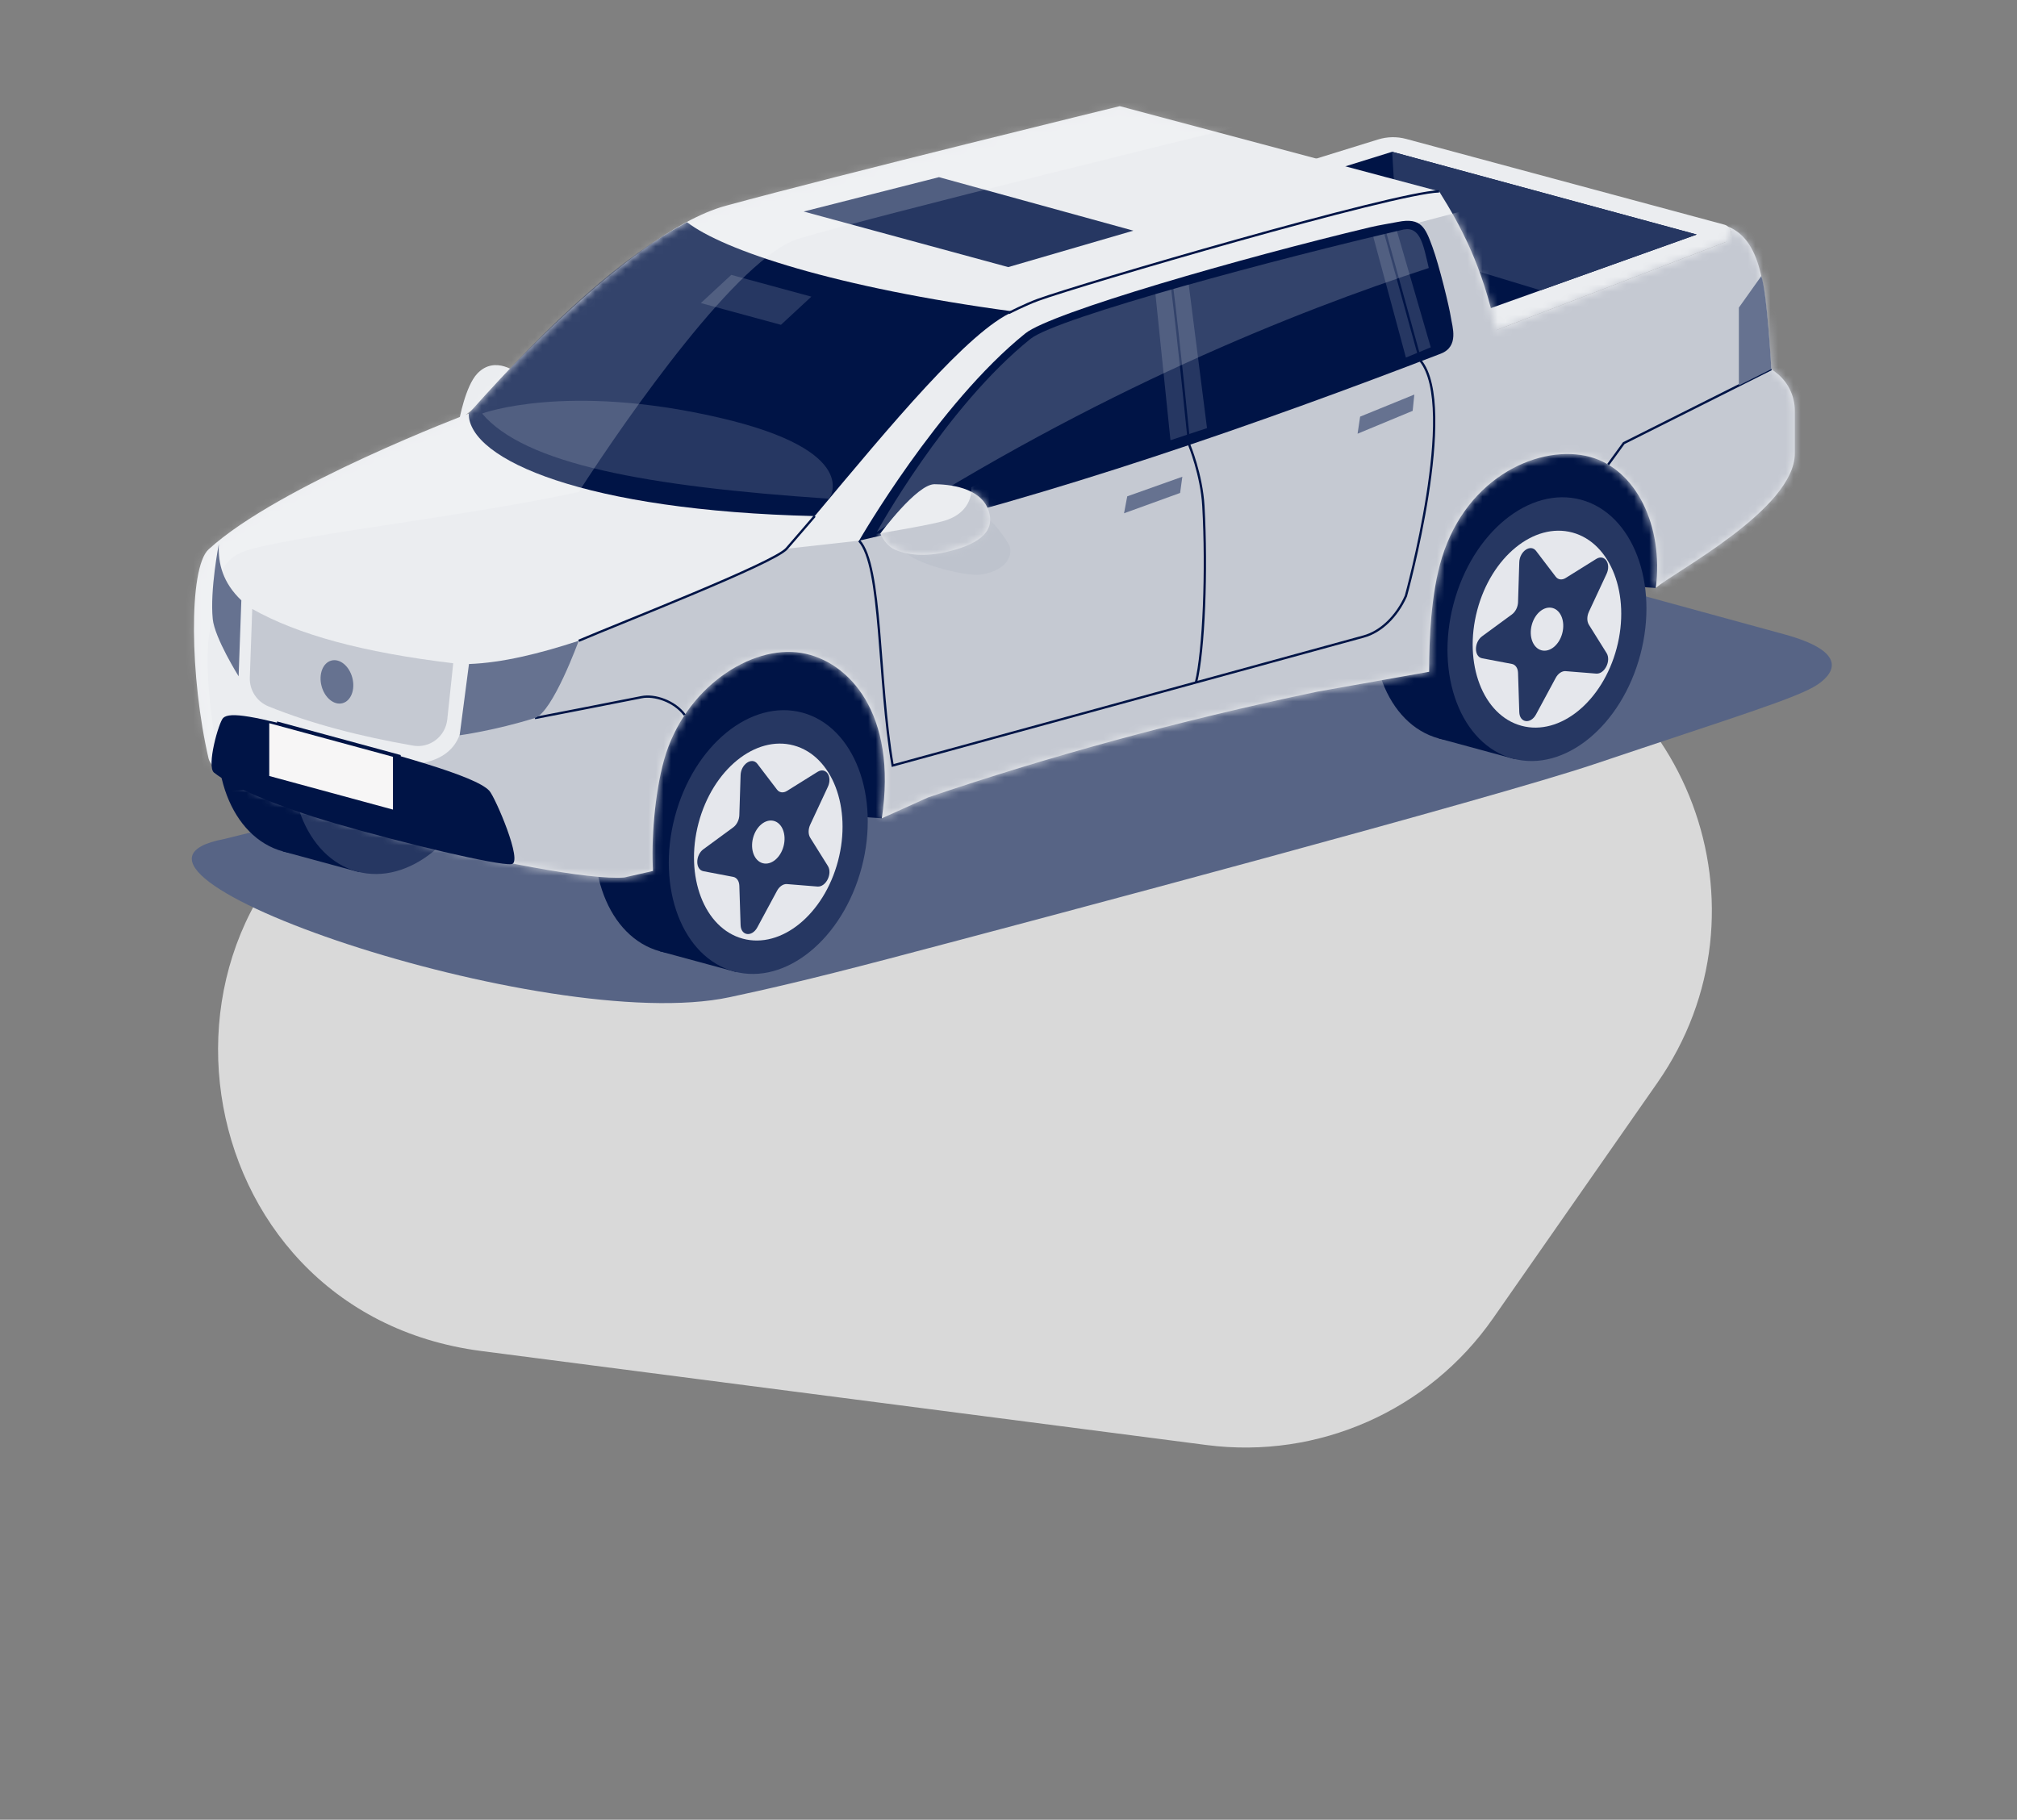 <svg width="266" height="240" viewBox="0 0 266 240" fill="none" xmlns="http://www.w3.org/2000/svg">
<rect x="0" y="0" width="266" height="240" fill="#808080" stroke="none"/>
<path d="M121.713 71.596C129.829 67.997 138.915 67.213 147.527 69.371L195.6 81.415C222.64 88.189 234.523 119.941 218.575 142.804L196.895 173.883C188.404 186.055 173.846 192.493 159.128 190.585L63.469 178.184C23.554 173.009 15.655 118.636 52.448 102.317L121.713 71.596Z" fill="#D9D9D9"/>
<path d="M68.308 49.271L60.568 55.398C60.568 55.398 61.367 50.935 62.944 49.271C65.324 46.758 68.308 49.271 68.308 49.271Z" fill="#EBEDF0"/>
<path d="M227.534 31.943L197.307 43.55L148.823 28.594L181.751 18.391C182.95 18.02 184.227 17.996 185.437 18.322L227.415 29.631C228.544 29.938 228.623 31.526 227.534 31.943Z" fill="#EBEDF0"/>
<path d="M154.059 29.203L183.598 20.018L223.76 30.932L193.469 41.759L154.059 29.203Z" fill="#001446"/>
<path d="M183.598 20.018L184.346 32.574L203.17 38.293L223.76 30.932L183.598 20.018Z" fill="#263762"/>
<path d="M203.291 74.897C195.345 72.723 182.343 72.723 174.398 74.897L29.561 110.656C8.314 114.695 72.084 136.684 96.231 131.517C100.759 130.549 106.309 129.306 117.175 126.452C138.776 120.779 196.962 105.256 210.268 100.778C228.47 94.653 237.201 92.017 239.747 90.256C242.296 88.495 243.259 85.834 235.313 83.66L203.291 74.897Z" fill="#576485"/>
<path d="M218.369 77.551L190.232 75.55L122.273 96.553L116.293 107.927L89.757 106.023L91.95 86.861L206.03 54.637L220.922 62.691L218.369 77.551Z" fill="#001446"/>
<path d="M54.144 98.574C56.635 89.148 53.139 80.009 46.336 78.16C39.533 76.312 32 82.455 29.509 91.88C27.019 101.306 30.515 110.445 37.318 112.293C44.12 114.142 51.654 107.999 54.144 98.574Z" fill="#001446"/>
<path d="M37.32 112.298L47.361 115.027L56.379 80.896L46.338 78.168L37.32 112.298Z" fill="#001446"/>
<path d="M63.92 101.228C66.41 91.804 62.914 82.666 56.111 80.817C49.308 78.969 41.775 85.111 39.285 94.535C36.795 103.959 40.291 113.098 47.094 114.946C53.897 116.794 61.43 110.653 63.92 101.228Z" fill="#263762"/>
<path d="M206.554 83.669C209.044 74.245 205.548 65.107 198.746 63.258C191.943 61.41 184.41 67.551 181.92 76.976C179.429 86.4 182.926 95.539 189.728 97.387C196.531 99.235 204.064 93.094 206.554 83.669Z" fill="#001446"/>
<path d="M189.735 97.393L199.776 100.122L208.794 65.991L198.753 63.263L189.735 97.393Z" fill="#001446"/>
<path d="M103.861 111.749C106.351 102.324 102.855 93.186 96.052 91.338C89.25 89.489 81.716 95.631 79.226 105.055C76.736 114.479 80.233 123.618 87.035 125.466C93.838 127.315 101.371 121.173 103.861 111.749Z" fill="#001446"/>
<path d="M87.04 125.473L97.081 128.201L106.099 94.07L96.058 91.342L87.04 125.473Z" fill="#001446"/>
<path d="M234.149 49.087L233.601 48.681C232.862 38.556 232.619 31.842 227.856 29.856C228.564 30.547 228.446 31.243 227.534 31.943L197.307 43.551C195.502 35.105 192.721 29.921 189.791 25.238L147.675 14C147.675 14 111.031 22.962 95.722 27.135C82.307 30.792 61.81 54.54 61.81 54.54C61.81 54.54 36.717 64.022 27.511 72.453C24.819 74.919 25.049 89.486 27.511 100.058C28.819 105.675 73.48 116.474 82.328 115.731L86.117 114.868C85.872 110.97 86.326 104.668 87.583 100.205C90.258 90.712 99.074 85.011 105.674 86.111C111.963 87.157 118.375 94.141 116.291 107.927L122.394 105.172C138.07 99.847 155.063 95.138 173.738 91.22L188.474 88.598C188.474 84.298 188.717 78.245 190.151 73.581C193.503 62.672 203.291 58.52 209.708 60.264C215.758 61.909 219.404 69.345 218.369 77.546C220.457 75.599 236.704 67.201 236.698 59.804C236.698 58.581 236.698 56.167 236.698 54.17C236.698 52.163 235.752 50.274 234.149 49.087Z" fill="#EBEDF0"/>
<mask id="mask0_1_603" style="mask-type:luminance" maskUnits="userSpaceOnUse" x="25" y="14" width="212" height="102">
<path d="M234.149 49.087L233.601 48.681C232.862 38.556 232.619 31.842 227.856 29.856C228.564 30.547 228.446 31.243 227.534 31.943L197.307 43.551C195.502 35.105 192.721 29.921 189.791 25.238L147.675 14C147.675 14 111.031 22.962 95.722 27.135C82.307 30.792 61.81 54.54 61.81 54.54C61.81 54.54 36.717 64.022 27.511 72.453C24.819 74.919 25.049 89.486 27.511 100.058C28.819 105.675 73.48 116.474 82.328 115.731L86.117 114.868C85.872 110.97 86.326 104.668 87.583 100.205C90.258 90.712 99.074 85.011 105.674 86.111C111.963 87.157 118.375 94.141 116.291 107.927L122.394 105.172C138.07 99.847 155.063 95.138 173.738 91.22L188.474 88.598C188.474 84.298 188.717 78.245 190.151 73.581C193.503 62.672 203.291 58.52 209.708 60.264C215.758 61.909 219.404 69.345 218.369 77.546C220.457 75.599 236.704 67.201 236.698 59.804C236.698 58.581 236.698 56.167 236.698 54.17C236.698 52.163 235.752 50.274 234.149 49.087Z" fill="white"/>
</mask>
<g mask="url(#mask0_1_603)">
<path d="M133.659 41.085C110.181 37.932 95.41 33.022 90.596 29.298C82.119 33.849 73.248 41.712 61.81 54.54C61.81 60.671 77.26 67.359 107.445 68.066C117.395 56.178 127.779 43.577 133.659 41.085Z" fill="#001446"/>
</g>
<mask id="mask1_1_603" style="mask-type:luminance" maskUnits="userSpaceOnUse" x="25" y="14" width="212" height="102">
<path d="M234.149 49.087L233.601 48.681C232.862 38.556 232.619 31.842 227.856 29.856C228.564 30.547 228.446 31.243 227.534 31.943L197.307 43.551C195.502 35.105 192.721 29.921 189.791 25.238L147.675 14C147.675 14 111.031 22.962 95.722 27.135C82.307 30.792 61.81 54.54 61.81 54.54C61.81 54.54 36.717 64.022 27.511 72.453C24.819 74.919 25.049 89.486 27.511 100.058C28.819 105.675 73.48 116.474 82.328 115.731L86.117 114.868C85.872 110.97 86.326 104.668 87.583 100.205C90.258 90.712 99.074 85.011 105.674 86.111C111.963 87.157 118.375 94.141 116.291 107.927L122.394 105.172C138.07 99.847 155.063 95.138 173.738 91.22L188.474 88.598C188.474 84.298 188.717 78.245 190.151 73.581C193.503 62.672 203.291 58.52 209.708 60.264C215.758 61.909 219.404 69.345 218.369 77.546C220.457 75.599 236.704 67.201 236.698 59.804C236.698 58.581 236.698 56.167 236.698 54.17C236.698 52.163 235.752 50.274 234.149 49.087Z" fill="white"/>
</mask>
<g mask="url(#mask1_1_603)">
<path d="M63.577 54.54C69.181 61.187 85.145 64.154 109.358 65.775C109.358 65.775 113.868 59.493 94.897 55.095C74.669 50.406 63.577 54.54 63.577 54.54Z" fill="#263762"/>
</g>
<mask id="mask2_1_603" style="mask-type:luminance" maskUnits="userSpaceOnUse" x="25" y="14" width="212" height="102">
<path d="M234.149 49.087L233.601 48.681C232.862 38.556 232.619 31.842 227.856 29.856C228.564 30.547 228.446 31.243 227.534 31.943L197.307 43.551C195.502 35.105 192.721 29.921 189.791 25.238L147.675 14C147.675 14 111.031 22.962 95.722 27.135C82.307 30.792 61.81 54.54 61.81 54.54C61.81 54.54 36.717 64.022 27.511 72.453C24.819 74.919 25.049 89.486 27.511 100.058C28.819 105.675 73.48 116.474 82.328 115.731L86.117 114.868C85.872 110.97 86.326 104.668 87.583 100.205C90.258 90.712 99.074 85.011 105.674 86.111C111.963 87.157 118.375 94.141 116.291 107.927L122.394 105.172C138.07 99.847 155.063 95.138 173.738 91.22L188.474 88.598C188.474 84.298 188.717 78.245 190.151 73.581C193.503 62.672 203.291 58.52 209.708 60.264C215.758 61.909 219.404 69.345 218.369 77.546C220.457 75.599 236.704 67.201 236.698 59.804C236.698 58.581 236.698 56.167 236.698 54.17C236.698 52.163 235.752 50.274 234.149 49.087Z" fill="white"/>
</mask>
<g mask="url(#mask2_1_603)">
<path d="M92.429 39.97L102.991 42.84L107.001 39.125L96.44 36.255L92.429 39.97Z" fill="#263762"/>
</g>
<mask id="mask3_1_603" style="mask-type:luminance" maskUnits="userSpaceOnUse" x="25" y="14" width="212" height="102">
<path d="M234.149 49.087L233.601 48.681C232.862 38.556 232.619 31.842 227.856 29.856C228.564 30.547 228.446 31.243 227.534 31.943L197.307 43.551C195.502 35.105 192.721 29.921 189.791 25.238L147.675 14C147.675 14 111.031 22.962 95.722 27.135C82.307 30.792 61.81 54.54 61.81 54.54C61.81 54.54 36.717 64.022 27.511 72.453C24.819 74.919 25.049 89.486 27.511 100.058C28.819 105.675 73.48 116.474 82.328 115.731L86.117 114.868C85.872 110.97 86.326 104.668 87.583 100.205C90.258 90.712 99.074 85.011 105.674 86.111C111.963 87.157 118.375 94.141 116.291 107.927L122.394 105.172C138.07 99.847 155.063 95.138 173.738 91.22L188.474 88.598C188.474 84.298 188.717 78.245 190.151 73.581C193.503 62.672 203.291 58.52 209.708 60.264C215.758 61.909 219.404 69.345 218.369 77.546C220.457 75.599 236.704 67.201 236.698 59.804C236.698 58.581 236.698 56.167 236.698 54.17C236.698 52.163 235.752 50.274 234.149 49.087Z" fill="white"/>
</mask>
<g mask="url(#mask3_1_603)">
<path d="M132.968 35.228L105.991 27.898L123.833 23.366L149.465 30.422L132.968 35.228Z" fill="#263762"/>
</g>
<mask id="mask4_1_603" style="mask-type:luminance" maskUnits="userSpaceOnUse" x="25" y="14" width="212" height="102">
<path d="M234.149 49.087L233.601 48.681C232.862 38.556 232.619 31.842 227.856 29.856C228.564 30.547 228.446 31.243 227.534 31.943L197.307 43.551C195.502 35.105 192.721 29.921 189.791 25.238L147.675 14C147.675 14 111.031 22.962 95.722 27.135C82.307 30.792 61.81 54.54 61.81 54.54C61.81 54.54 36.717 64.022 27.511 72.453C24.819 74.919 25.049 89.486 27.511 100.058C28.819 105.675 73.48 116.474 82.328 115.731L86.117 114.868C85.872 110.97 86.326 104.668 87.583 100.205C90.258 90.712 99.074 85.011 105.674 86.111C111.963 87.157 118.375 94.141 116.291 107.927L122.394 105.172C138.07 99.847 155.063 95.138 173.738 91.22L188.474 88.598C188.474 84.298 188.717 78.245 190.151 73.581C193.503 62.672 203.291 58.52 209.708 60.264C215.758 61.909 219.404 69.345 218.369 77.546C220.457 75.599 236.704 67.201 236.698 59.804C236.698 58.581 236.698 56.167 236.698 54.17C236.698 52.163 235.752 50.274 234.149 49.087Z" fill="white"/>
</mask>
<g mask="url(#mask4_1_603)">
<path d="M23.871 101.673C24.657 107.992 47.711 100.89 52.286 100.793C61.228 101.336 60.93 95.157 60.93 95.157L76.318 84.518C86.867 80.133 99.911 74.931 103.732 72.371L113.292 71.309L187.327 29.3L194.119 27.509L234.78 26.314L246.066 78.329L77.897 147.116L19.532 112.48L23.871 101.673Z" fill="#C5C9D2"/>
</g>
<mask id="mask5_1_603" style="mask-type:luminance" maskUnits="userSpaceOnUse" x="25" y="14" width="212" height="102">
<path d="M234.149 49.087L233.601 48.681C232.862 38.556 232.619 31.842 227.856 29.856C228.564 30.547 228.446 31.243 227.534 31.943L197.307 43.551C195.502 35.105 192.721 29.921 189.791 25.238L147.675 14C147.675 14 111.031 22.962 95.722 27.135C82.307 30.792 61.81 54.54 61.81 54.54C61.81 54.54 36.717 64.022 27.511 72.453C24.819 74.919 25.049 89.486 27.511 100.058C28.819 105.675 73.48 116.474 82.328 115.731L86.117 114.868C85.872 110.97 86.326 104.668 87.583 100.205C90.258 90.712 99.074 85.011 105.674 86.111C111.963 87.157 118.375 94.141 116.291 107.927L122.394 105.172C138.07 99.847 155.063 95.138 173.738 91.22L188.474 88.598C188.474 84.298 188.717 78.245 190.151 73.581C193.503 62.672 203.291 58.52 209.708 60.264C215.758 61.909 219.404 69.345 218.369 77.546C220.457 75.599 236.704 67.201 236.698 59.804C236.698 58.581 236.698 56.167 236.698 54.17C236.698 52.163 235.752 50.274 234.149 49.087Z" fill="white"/>
</mask>
<g mask="url(#mask5_1_603)">
<path opacity="0.2" d="M29.288 102.645C27.564 94.258 26.75 85.761 27.924 82.18C29.32 77.918 27.53 73.886 33.267 72.379C41.045 70.335 62.368 67.951 76.318 64.882C82.942 54.637 97.507 33.817 105.348 31.474C115.645 28.399 158.882 17.791 172.397 14.475L161.814 10.445L91.617 22.975L15.05 76.066L17.544 100.536L29.288 102.645Z" fill="white"/>
</g>
<path d="M216.329 86.327C218.82 76.901 215.324 67.762 208.521 65.913C201.719 64.065 194.185 70.207 191.695 79.633C189.204 89.059 192.7 98.198 199.503 100.046C206.306 101.895 213.839 95.752 216.329 86.327Z" fill="#263762"/>
<path d="M213.209 85.478C215.068 78.442 212.458 71.618 207.378 70.238C202.299 68.858 196.674 73.444 194.815 80.481C192.956 87.517 195.566 94.341 200.645 95.721C205.725 97.101 211.35 92.515 213.209 85.478Z" fill="#E5E7EC"/>
<path d="M209.544 82.402L211.871 86.126C212.508 87.146 211.613 88.931 210.507 88.842L206.473 88.518C205.991 88.479 205.476 88.829 205.167 89.404L202.571 94.221C201.859 95.542 200.41 95.347 200.363 93.925L200.197 88.737C200.178 88.118 199.858 87.656 199.389 87.567L195.457 86.82C194.379 86.614 194.379 84.71 195.457 83.919L199.389 81.037C199.858 80.693 200.176 80.058 200.197 79.429L200.363 74.149C200.408 72.701 201.859 71.72 202.571 72.654L205.167 76.06C205.476 76.466 205.991 76.535 206.473 76.235L210.507 73.719C211.613 73.03 212.508 74.326 211.871 75.695L209.544 80.682C209.265 81.281 209.265 81.959 209.544 82.402Z" fill="#263762"/>
<path d="M202.006 82.43C201.599 83.969 202.17 85.463 203.281 85.765C204.391 86.068 205.623 85.065 206.03 83.524C206.437 81.985 205.866 80.492 204.755 80.189C203.643 79.887 202.413 80.892 202.006 82.43Z" fill="#E5E7EC"/>
<path d="M113.637 114.406C116.127 104.98 112.631 95.841 105.828 93.993C99.026 92.144 91.492 98.287 89.002 107.712C86.511 117.138 90.007 126.277 96.81 128.126C103.613 129.974 111.146 123.831 113.637 114.406Z" fill="#263762"/>
<path d="M110.516 113.558C112.375 106.521 109.765 99.697 104.685 98.317C99.606 96.937 93.981 101.523 92.122 108.56C90.263 115.597 92.873 122.42 97.953 123.8C103.032 125.18 108.657 120.594 110.516 113.558Z" fill="#E5E7EC"/>
<path d="M106.85 110.486L109.177 114.209C109.814 115.229 108.919 117.014 107.813 116.926L103.779 116.601C103.298 116.563 102.782 116.913 102.473 117.487L99.877 122.305C99.165 123.625 97.716 123.43 97.669 122.008L97.503 116.82C97.484 116.202 97.164 115.739 96.696 115.651L92.764 114.903C91.686 114.698 91.686 112.794 92.764 112.003L96.696 109.12C97.164 108.776 97.482 108.141 97.503 107.512L97.669 102.232C97.714 100.785 99.165 99.803 99.877 100.737L102.473 104.143C102.782 104.549 103.298 104.618 103.779 104.318L107.813 101.802C108.919 101.113 109.814 102.41 109.177 103.778L106.85 108.765C106.573 109.364 106.573 110.04 106.85 110.486Z" fill="#263762"/>
<path d="M99.313 110.512C98.906 112.05 99.477 113.544 100.587 113.846C101.697 114.149 102.929 113.146 103.336 111.605C103.743 110.066 103.172 108.573 102.062 108.271C100.951 107.97 99.72 108.973 99.313 110.512Z" fill="#E5E7EC"/>
<path d="M133.017 41.292C133.017 41.292 135.206 40.164 136.894 39.548C142.447 37.521 183.888 25.389 189.793 25.24" stroke="#001446" stroke-width="0.303" stroke-miterlimit="10"/>
<path d="M31.828 79.18L31.47 89.195C31.47 89.195 28.312 84.155 28.058 81.646C27.671 77.793 28.858 71.761 28.858 71.761C28.736 74.352 29.395 76.861 31.828 79.18Z" fill="#667290"/>
<path d="M35.396 93.158C41.107 95.477 47.543 97.134 54.477 98.338C56.678 98.721 58.743 97.141 58.986 94.889L59.771 87.477C47.849 86.046 39.33 83.725 33.265 80.317C33.265 80.317 33.066 85.862 32.945 89.363C32.887 91.027 33.872 92.54 35.396 93.158Z" fill="#C5C9D2"/>
<path d="M148.659 65.462L155.926 62.877L155.632 65.014L148.237 67.696L148.659 65.462Z" fill="#667290"/>
<path d="M179.372 54.95L186.52 52.037L186.302 54.185L179.036 57.202L179.372 54.95Z" fill="#667290"/>
<path d="M113.294 71.308C138.371 65.568 166.445 55.718 190.004 46.647C192.47 45.699 191.515 43.053 191.34 41.861C191.144 40.529 189.814 35.034 188.911 32.577C187.977 30.031 187.438 28.646 184.346 29.268C183.33 29.471 181.949 29.672 180.674 29.977C163.784 34.003 138.65 41.21 135.219 43.972C123.658 53.28 113.294 71.308 113.294 71.308Z" fill="#001446"/>
<path d="M67.453 113.974C69.043 113.801 65.311 105.156 64.538 104.301C62.705 102.271 51.901 99.451 42.168 96.784C33.439 94.392 30.334 93.869 29.441 94.68C28.86 95.209 27.191 101.091 28.233 101.908C30.654 103.808 36.229 106.267 44.297 108.625C53.028 111.179 65.61 114.175 67.453 113.974Z" fill="#001446"/>
<path d="M36.533 102.114L52.847 106.546V99.583L36.533 95.15V102.114Z" fill="#001446"/>
<path d="M35.508 102.345L51.822 106.777V99.814L35.508 95.382V102.345Z" fill="#F7F6F6"/>
<path d="M185.41 47.16L188.687 45.807L184.229 30.476L181.107 31.23L185.41 47.16Z" fill="#263762"/>
<path d="M152.378 38.781L154.36 58.062L159.178 56.463L156.768 37.526L152.378 38.781Z" fill="#263762"/>
<path d="M154.55 37.683C155.451 44.797 156.838 58.682 156.838 58.682C156.838 58.682 158.469 62.6 158.701 66.75C159.176 75.2 158.773 85.815 157.719 90.04" stroke="#001446" stroke-width="0.303" stroke-miterlimit="10"/>
<path d="M113.294 71.307C116.357 74.612 115.747 89.601 117.721 100.964L179.845 83.948C182.1 83.334 184.199 81.322 185.407 78.614C185.407 78.614 192.323 53.664 187.33 47.57L182.575 30.344" stroke="#001446" stroke-width="0.303" stroke-miterlimit="10"/>
<path d="M70.543 94.699C70.543 94.699 81.976 92.486 84.615 91.948C86.307 91.602 88.962 92.477 90.3 94.299" stroke="#001446" stroke-width="0.303" stroke-miterlimit="10"/>
<path d="M107.445 68.066C107.445 68.066 104.96 70.966 103.732 72.368C102.062 74.283 81.868 82.139 76.318 84.516" stroke="#001446" stroke-width="0.303" stroke-miterlimit="10"/>
<path d="M233.601 48.681L214.141 58.447L212.082 61.278" stroke="#001446" stroke-width="0.303" stroke-miterlimit="10"/>
<path d="M232.28 36.408L229.32 40.571V50.829L233.601 48.681C233.601 48.681 233.077 38.818 232.28 36.408Z" fill="#667290"/>
<path d="M61.848 87.578C66.219 87.416 71.114 86.221 76.318 84.516C76.318 84.516 72.887 93.964 70.543 94.697C65.296 96.341 60.619 96.977 60.619 96.977L61.848 87.578Z" fill="#667290"/>
<path opacity="0.2" d="M115.647 70.149C144.749 51.436 170.882 41.096 188.427 35.345C187.703 32.294 187.33 29.852 185.113 30.269C169.201 33.934 139.404 41.869 135.896 44.696C124.64 53.757 115.647 70.149 115.647 70.149Z" fill="white"/>
<path d="M118.724 71.465C118.724 71.465 117.865 71.506 119.54 72.971C121.367 74.569 127.532 76.038 129.307 75.787C133.017 75.262 133.697 72.896 133.022 71.766C130.366 67.318 127.249 66.201 126.262 66.24C125.273 66.281 118.724 71.465 118.724 71.465Z" fill="#BEC3CD"/>
<path d="M116.099 70.363C116.099 70.363 120.913 63.843 123.246 63.862C125.062 63.878 129.307 64.23 130.366 67.316C131.425 70.402 128.502 71.951 124.757 72.811C121.013 73.672 118.42 72.84 117.49 72.185C116.561 71.53 116.099 70.363 116.099 70.363Z" fill="#EBEDF0"/>
<mask id="mask6_1_603" style="mask-type:luminance" maskUnits="userSpaceOnUse" x="116" y="63" width="15" height="11">
<path d="M116.099 70.363C116.099 70.363 120.913 63.843 123.246 63.862C125.062 63.878 129.307 64.23 130.366 67.316C131.425 70.402 128.502 71.951 124.757 72.811C121.013 73.672 118.42 72.84 117.49 72.185C116.561 71.53 116.099 70.363 116.099 70.363Z" fill="white"/>
</mask>
<g mask="url(#mask6_1_603)">
<path d="M128.105 64.273C128.105 64.273 128.514 67.599 124.329 68.747C122.153 69.343 115.244 70.471 115.244 70.471L117.032 74.419L130.999 75.208L132.615 67.636L129.951 63.173L128.105 64.273Z" fill="#C5C9D2"/>
</g>
<path d="M45.177 92.742C46.297 92.438 46.872 90.934 46.462 89.382C46.052 87.83 44.812 86.819 43.692 87.123C42.572 87.427 41.997 88.932 42.407 90.484C42.817 92.035 44.057 93.047 45.177 92.742Z" fill="#667290"/>
</svg>
